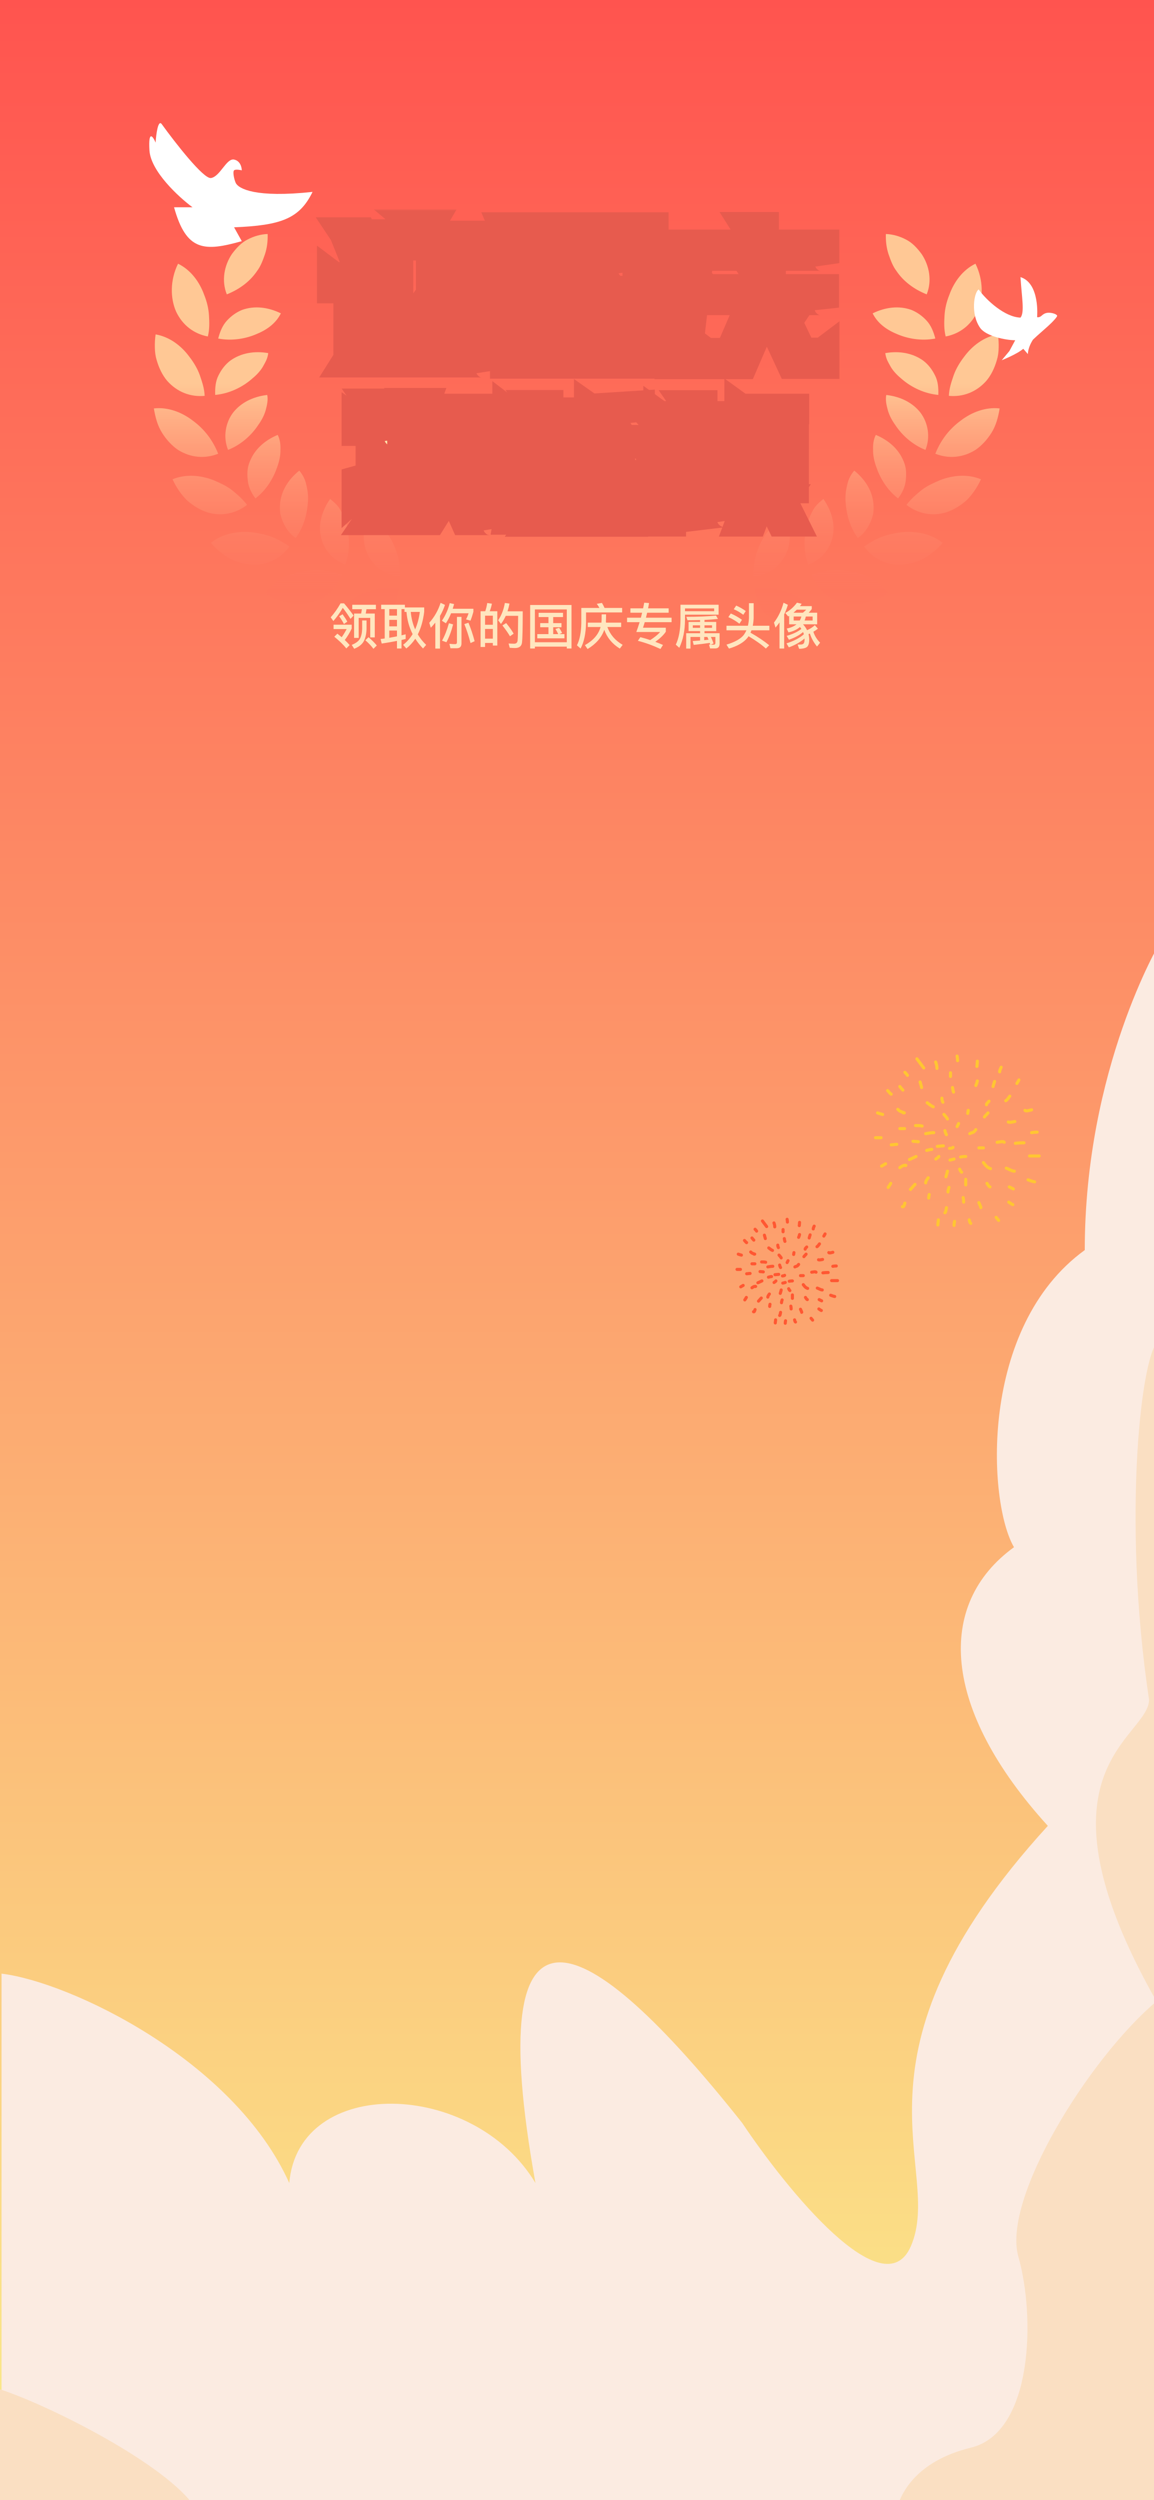 <svg fill="none" height="812" viewBox="0 0 375 812" width="375" xmlns="http://www.w3.org/2000/svg" xmlns:xlink="http://www.w3.org/1999/xlink"><rect x="0" y="0" width="375" height="812" fill="#333333" stroke="none"/><linearGradient id="a" gradientUnits="userSpaceOnUse" x1="187.5" x2="187.5" y1="0" y2="812"><stop offset="0" stop-color="#ff544f"/><stop offset="1" stop-color="#faed8c"/></linearGradient><linearGradient id="b"><stop offset=".38" stop-color="#ffc895"/><stop offset="1" stop-color="#ff6355" stop-opacity="0"/></linearGradient><linearGradient id="c" gradientUnits="userSpaceOnUse" x1="90" x2="90" xlink:href="#b" y1="76" y2="204.266"/><linearGradient id="d" gradientUnits="userSpaceOnUse" x1="284.842" x2="284.842" xlink:href="#b" y1="76" y2="204.266"/><linearGradient id="e"><stop offset="0" stop-color="#ffe9b0"/><stop offset="1" stop-color="#ffb979"/></linearGradient><radialGradient id="f" cx="0" cy="0" gradientTransform="matrix(128.58 41 -133.732 419.4 130.572 130)" gradientUnits="userSpaceOnUse" r="1" xlink:href="#e"/><radialGradient id="g" cx="0" cy="0" gradientTransform="matrix(144.5 48 -161.828 487.171 124.5 72)" gradientUnits="userSpaceOnUse" r="1" xlink:href="#e"/><clipPath id="h"><path d="m0 0h375v812h-375z"/></clipPath><mask id="i" fill="#000" height="53" maskUnits="userSpaceOnUse" width="156" x="110" y="122"><path d="m110 122h156v53h-156z" fill="#fff"/><path d="m140.741 169.798h-10.002v-5.743l1.568 1.136h4.413l3.53-5.61h-9.462v-4.206h1.225v-14.29l-.686-1.603h19.808l1.177-3.072h-15.298l-.735 2.137h-5.639l2.746-7.211-.931-1.336h6.864l-.687 1.87h20.838l-2.795 7.612h3.089v15.893h1.177v4.206h-8.384l2.402 5.61h5.982v5.809c-.164-.49-.425-.801-.785-.935-.327-.178-.637-.267-.931-.267h-8.728l-4.069-9.148zm-11.866-27.645c-.163-.579-.425-.935-.784-1.068-.327-.178-.637-.267-.932-.267h-1.323v11.618l1.667-.467 1.372-1.87v7.746l-3.039.868v11.085h-7.502l1.226-1.803v-7.612l-2.991.801-1.569 1.402v-7.078l4.56-1.269v-13.421h-4.56v-5.743l1.52 1.068h3.04v-4.674l-.883-1.269h7.159v5.943h3.039zm24.564 2.003h-4.658v11.219h4.658zm-10.933 0h-4.217v11.219h4.217z" fill="#000"/><path d="m208.794 136.477c-.131-.579-.327-.957-.589-1.135-.261-.178-.539-.245-.833-.2l-10.591.667-.049 6.211h13.287v5.609c-.196-.535-.425-.891-.686-1.069-.229-.178-.49-.267-.784-.267h-1.864l-.049 24.039h-6.177v-23.972h-3.727v23.972h-7.55l1.324-1.803v-37.728l1.52 1.069 16.768-1.069zm-30.105 3.005h7.159l-.883 1.269-1.127 2.671h4.657v5.609c-.163-.534-.375-.89-.637-1.068-.261-.179-.539-.268-.833-.268l-7.845.067v2.738h8.482v5.676c-.164-.579-.376-.957-.637-1.135-.229-.178-.491-.267-.785-.267h-7.06l-.049 15.558h-7.551l1.226-1.803.049-13.755h-8.384v-5.342l1.52 1.068h6.864l.049-2.738h-8.923v-5.475l1.52 1.135h2.402l-1.03-2.671-.931-1.269h7.158l1.471 3.94h2.55zm9.071-.868c-.131-.49-.327-.824-.588-1.002-.262-.222-.54-.333-.834-.333h-22.357v-5.409l1.569 1.202h7.256v-1.136l-.883-1.268h7.159v2.404h8.678zm-18.729 31.05h-4.854l1.863-10.684-.932-1.402h6.619zm11.522-12.086h6.324l-1.078 1.469 1.569 10.617h-4.952z" fill="#000"/><path d="m258.951 137.813c-.131-.534-.376-.891-.735-1.069-.36-.178-.687-.267-.981-.267h-5.246l-1.52 3.406h8.384v19.565h-4.168v-14.958h-10.933v14.223l3.53-9.415-.883-1.269h7.208l-8.482 22.236h-5.737l4.07-10.817h-3.923v-18.23l-.882-1.335h6.275l1.422-3.406h-6.962v-5.742l1.569 1.135h17.994zm-29.565 2.337h7.453l-1.177 1.269-.736 2.871h2.305v5.208c-.131-.578-.392-.934-.785-1.068-.392-.178-.735-.267-1.029-.267h-16.474v22.102h-5.884l1.52-3.004v-24.106l1.569 1.135h.687l-.687-2.871-1.177-1.269h7.453l.98 4.14h5.002zm8.874-.601c-.163-.579-.441-.935-.833-1.069-.36-.178-.686-.267-.981-.267h-23.387v-5.075l1.569 1.136h7.943v-2.271l-.883-1.268h7.453v3.539h9.119zm-1.323 28.847c-.164-.534-.425-.868-.785-1.002-.359-.133-.703-.178-1.029-.133l-15.053 1.803v-5.075l1.618.934 15.249-1.802zm0-13.021c-.164-.49-.425-.802-.785-.935-.359-.134-.703-.178-1.029-.134l-15.053 1.803v-5.075l1.618 1.002 15.249-1.87zm0 6.477c-.164-.49-.425-.802-.785-.935-.359-.178-.703-.245-1.029-.2l-15.053 1.869v-5.008l1.618.868 15.249-1.803zm16.327 8.413-4.364-9.014h7.158l-.882 1.335 3.824 7.679z" fill="#000"/></mask><mask id="j" fill="#000" height="56" maskUnits="userSpaceOnUse" width="171" x="102" y="68"><path d="m102 68h171v56h-171z" fill="#fff"/><path d="m136.458 80.599h-6.167v20.795l5.286-1.094 1.597-2.189v7.661l-12.169 2.189-1.762 1.642v-32.912l-.991-1.485h10.132l1.266-2.189-1.211-1.016h8.975l-2.147 3.674h19.106v32.365h-6.057c-.33 0-.715.104-1.156.313-.404.208-.679.625-.826 1.251v-6.88h1.046v-21.733h-5.176v32.209h12.445v6.801c-.184-.573-.478-.938-.881-1.094-.404-.209-.771-.313-1.102-.313h-45.702l1.377-2.189v-21.889h-5.341v-6.723l1.762 1.329h10.627v24.078h19.767v-35.727l-.44-.782zm-14.426 5.16h-7.048l-3.909-9.694-.992-1.485h7.709z" fill="#000"/><path d="m213.271 72.938v46.046h-50.052v-44.248l-.771-1.798zm-6.993 5.472h-36.011v35.649h36.011zm-1.432 35.101c-.184-.625-.477-1.042-.881-1.25-.404-.209-.771-.313-1.101-.313h-31.055v-6.723l1.706 1.329h10.958v-7.662h-12.664v-6.645l1.706 1.329h10.958v-7.505h-12.664v-6.645l1.706 1.329h31.331v6.88c-.184-.625-.477-1.042-.881-1.251-.404-.208-.771-.313-1.101-.313h-11.398v7.505h13.38v6.88c-.184-.677-.477-1.094-.881-1.251-.404-.208-.771-.313-1.101-.313h-11.398v7.662h5.451l-3.304-5.629h8.59l-.936 1.876 2.313 3.753h1.266z" fill="#000"/><path d="m223.787 119.14h-6.662l4.185-38.931-.991-1.642h21.749v-4.143l-.991-1.564h8.039v5.707h19.658v6.88c-.184-.625-.478-1.016-.881-1.173-.404-.208-.753-.313-1.047-.313h-38.984zm44.876-19.231c-.146-.677-.44-1.095-.881-1.251-.403-.208-.77-.313-1.101-.313h-15.693l-8.975 20.795h-14.096v-6.723l1.762 1.329h6.883l6.663-15.401h-14.537v-6.645l1.652 1.329h13.986v-4.769l-.991-1.485h8.039v6.254h17.289zm-19.492 3.127h8.59l-.991 1.485 4.35 9.147h5.947l1.762-1.329v6.723h-12.224z" fill="#000"/></mask><g clip-path="url(#h)"><path d="m0 0h375v812h-375z" fill="#f8f8f8"/><path d="m0 0h375v812h-375z" fill="url(#a)"/><path d="m94 709c-18-40-71.333-65.333-93.5-68v174h376.5v-509s-24.5 41-24.5 100c-34.5 25-31.5 82-23 96.5-25.5 18.5-23.53 52.528 11 90.5-69 75.5-33.5 111-44.5 136.5-8.8 20.4-40.208-18.167-54.813-40-51.187-64.5-85.257-81.078-67.187 19.5-20.223-33.683-77-35-80 0z" fill="#fbebe1"/><path clip-rule="evenodd" d="m291.5 814s63.833.667 85.5 0v-379c-6.075 1.984-12.5 58-3.612 117 0 2.971-2.281 5.801-5.185 9.402-9.313 11.551-25.027 31.042 7.611 88.598-21.783 18.331-50.314 64-44.875 83s4.925 56.983-15.439 61.953c-18.031 4.401-22.319 14.985-23.621 18.199-.169.416-.287.708-.379.848zm-291.5-38c16.333 5.333 54.3 24.5 63.5 38.5 0 0-41.833.667-63.5 0z" fill="#fadfc2" fill-rule="evenodd"/><g stroke-linecap="round"><path d="m247.761 396.546c.455.607.91 1.213 1.365 1.82" stroke="#ff5732" stroke-linejoin="round"/><path d="m251.501 397.175c.188.503.257.859.257 1.284" stroke="#ff5732" stroke-linejoin="round"/><path d="m255.777 396c.049.306.101.601.101.91" stroke="#ff5732" stroke-linejoin="round"/><path d="m254.462 399.336c0 .154 0 .842 0 .809" stroke="#ff5732" stroke-linejoin="round"/><path d="m259.82 397.011c-.008.339-.101 1.35-.101 1.011" stroke="#ff5732" stroke-linejoin="round"/><path d="m259.82 400.954c-.07.32-.166.636-.303.91" stroke="#ff5732" stroke-linejoin="round"/><path d="m264.572 398.224c-.118.291-.303.59-.303.91" stroke="#ff5732" stroke-linejoin="round"/><path d="m263.258 401.055c-.109.334-.219.672-.304 1.011" stroke="#ff5732" stroke-linejoin="round"/><path d="m266.291 403.987c-.211.278-.498.754-.809.909" stroke="#ff5732" stroke-linejoin="round"/><path d="m268.11 400.752c-.137.235-.254.483-.404.707" stroke="#ff5732" stroke-linejoin="round"/><path d="m270.638 406.716c-.201.032-1.179.372-1.315.101" stroke="#ff5732" stroke-linejoin="round"/><path d="m267.302 409.041c-.338.065-1.007.256-1.315.102" stroke="#ff5732" stroke-linejoin="round"/><path d="m262.146 404.998c-.174.21-.506.419-.506.707" stroke="#ff5732" stroke-linejoin="round"/><path d="m261.943 407.323c-.223.294-.507.509-.707.809" stroke="#ff5732" stroke-linejoin="round"/><path d="m258.001 406.817c-.04.203-.072.403-.101.607" stroke="#ff5732" stroke-linejoin="round"/><path d="m254.867 402.268c.051.317.083.614.202.91" stroke="#ff5732" stroke-linejoin="round"/><path d="m248.396 401.156c.083.378.229.736.304 1.112" stroke="#ff5732" stroke-linejoin="round"/><path d="m245.364 399.235c.161.195.396.389.505.607" stroke="#ff5732" stroke-linejoin="round"/><path d="m244.353 402.066c.195.243.386.487.606.707" stroke="#ff5732" stroke-linejoin="round"/><path d="m241.926 402.875c.043.053.708.827.708.707" stroke="#ff5732" stroke-linejoin="round"/><path d="m239.904 407.323c.149.058 1.179.387 1.011.303" stroke="#ff5732" stroke-linejoin="round"/><path d="m243.948 406.615c.425.425.536.417 1.045.607.256.095.402.101.067.101" stroke="#ff5732" stroke-linejoin="round"/><path d="m249.812 405.301c.385.283.767.63 1.213.809" stroke="#ff5732" stroke-linejoin="round"/><path d="m252.744 404.391c.008.327.063.53.202.809" stroke="#ff5732" stroke-linejoin="round"/><path d="m253.148 407.626c.233.289.545.585.708.91" stroke="#ff5732" stroke-linejoin="round"/><path d="m247.487 409.85c.46 0 .871-.009 1.314.101" stroke="#ff5732" stroke-linejoin="round"/><path d="m249.509 411.468c.527-.085 1.082-.202 1.617-.202" stroke="#ff5732" stroke-linejoin="round"/><path d="m244.353 410.457c.306 0 1.639 0 .606 0" stroke="#ff5732" stroke-linejoin="round"/><path d="m239.5 412.277h1.112" stroke="#ff5732" stroke-linejoin="round"/><path d="m242.634 413.692c.385 0 .749-.101 1.112-.101" stroke="#ff5732" stroke-linejoin="round"/><path d="m246.981 412.984c.13 0 1.533.101.91.101" stroke="#ff5732" stroke-linejoin="round"/><path d="m240.713 417.938c.091-.053 1.122-.68.708-.404" stroke="#ff5732" stroke-linejoin="round"/><path d="m244.353 418.241c.254-.185.517-.353.82-.449.108-.034.603-.059.292.045" stroke="#ff5732" stroke-linejoin="round"/><path d="m246.273 416.624c.441-.197.883-.391 1.315-.607" stroke="#ff5732" stroke-linejoin="round"/><path d="m249.711 414.804c.341-.065.675-.202 1.011-.202" stroke="#ff5732" stroke-linejoin="round"/><path d="m251.834 413.995c.412-.007.806-.101 1.213-.101" stroke="#ff5732" stroke-linejoin="round"/><path d="m251.531 416.523c.229-.168.451-.273.606-.506" stroke="#ff5732" stroke-linejoin="round"/><path d="m254.26 414.4c.2-.04.614-.016.708-.203" stroke="#ff5732" stroke-linejoin="round"/><path d="m253.35 410.861c.066.3.136.558.304.809" stroke="#ff5732" stroke-linejoin="round"/><path d="m256.08 409.446c-.089.21-.205.41-.303.606" stroke="#ff5732" stroke-linejoin="round"/><path d="m259.517 410.659c-.257.319-.388.544-.786.629-.168.036-.289.088-.427.18" stroke="#ff5732" stroke-linejoin="round"/><path d="m263.763 413.186c.229-.005 1.272-.287 1.416 0" stroke="#ff5732" stroke-linejoin="round"/><path d="m267.403 413.389c.578-.07 1.138-.101 1.718-.101" stroke="#ff5732" stroke-linejoin="round"/><path d="m270.638 411.266c.386-.076.722-.102 1.112-.102" stroke="#ff5732" stroke-linejoin="round"/><path d="m270.233 415.916h1.921" stroke="#ff5732" stroke-linejoin="round"/><path d="m265.583 418.342c.452.148 1.14.607 1.617.607" stroke="#ff5732" stroke-linejoin="round"/><path d="m269.93 420.668c.438.148.858.328 1.314.404" stroke="#ff5732" stroke-linejoin="round"/><path d="m266.189 422.083c.27.132.554.277.809.404" stroke="#ff5732" stroke-linejoin="round"/><path d="m266.088 425.116c.261.158.525.41.809.505" stroke="#ff5732" stroke-linejoin="round"/><path d="m261.741 421.375c.173.235.322.613.607.708" stroke="#ff5732" stroke-linejoin="round"/><path d="m261.034 417.23c.464.603.717.981 1.415 1.213" stroke="#ff5732" stroke-linejoin="round"/><path d="m260.124 414.298h.91" stroke="#ff5732" stroke-linejoin="round"/><path d="m256.484 416.118c.349-.068.66-.101 1.011-.101" stroke="#ff5732" stroke-linejoin="round"/><path d="m254.361 416.725c.282-.051.538-.121.809-.202" stroke="#ff5732" stroke-linejoin="round"/><path d="m253.856 418.949c-.083.375-.184.754-.304 1.112" stroke="#ff5732" stroke-linejoin="round"/><path d="m256.282 418.545c.112.191.209.508.404.606" stroke="#ff5732" stroke-linejoin="round"/><path d="m257.495 420.566v1.112" stroke="#ff5732" stroke-linejoin="round"/><path d="m256.99 424.206c.06.31.101.596.101.91" stroke="#ff5732" stroke-linejoin="round"/><path d="m260.124 425.217c.039.098.476 1.011.404 1.011" stroke="#ff5732" stroke-linejoin="round"/><path d="m263.561 428.149c.161.211.331.407.506.606" stroke="#ff5732" stroke-linejoin="round"/><path d="m258.203 428.654c.068.209.102.607.303.708" stroke="#ff5732" stroke-linejoin="round"/><path d="m255.271 428.957c-.053.274-.101.532-.101.809" stroke="#ff5732" stroke-linejoin="round"/><path d="m253.654 426.228c-.067.207-.112.915-.304 1.011" stroke="#ff5732" stroke-linejoin="round"/><path d="m252.036 428.654c0 .358-.101.68-.101 1.011" stroke="#ff5732" stroke-linejoin="round"/><path d="m250.216 423.599c-.046.235-.101.468-.101.708" stroke="#ff5732" stroke-linejoin="round"/><path d="m254.159 422.184c-.083.295-.202.6-.202.91" stroke="#ff5732" stroke-linejoin="round"/><path d="m250.014 420.263c-.2.28-.505.647-.505 1.011" stroke="#ff5732" stroke-linejoin="round"/><path d="m247.386 421.577c-.324.324-.589.69-.91 1.011" stroke="#ff5732" stroke-linejoin="round"/><path d="m245.364 425.318c-.127.306-.2.86-.506.708" stroke="#ff5732" stroke-linejoin="round"/><path d="m242.533 421.375c-.164.275-.314.554-.506.809" stroke="#ff5732" stroke-linejoin="round"/><path d="m297.957 343.89c.74.988 1.481 1.976 2.222 2.963" stroke="#ffc632" stroke-linejoin="round"/><path d="m304.048 344.914c.307.819.418 1.398.418 2.092" stroke="#ffc632" stroke-linejoin="round"/><path d="m311.012 343c.081.498.165.979.165 1.482" stroke="#ffc632" stroke-linejoin="round"/><path d="m308.871 348.434c0 .251 0 1.371 0 1.317" stroke="#ffc632" stroke-linejoin="round"/><path d="m317.599 344.647c-.014.551-.165 2.198-.165 1.646" stroke="#ffc632" stroke-linejoin="round"/><path d="m317.599 351.069c-.115.521-.271 1.036-.494 1.482" stroke="#ffc632" stroke-linejoin="round"/><path d="m325.338 346.623c-.191.473-.494.96-.494 1.482" stroke="#ffc632" stroke-linejoin="round"/><path d="m323.198 351.234c-.178.543-.356 1.094-.494 1.646" stroke="#ffc632" stroke-linejoin="round"/><path d="m328.138 356.009c-.343.453-.811 1.229-1.318 1.482" stroke="#ffc632" stroke-linejoin="round"/><path d="m331.102 350.74c-.225.383-.415.786-.659 1.152" stroke="#ffc632" stroke-linejoin="round"/><path d="m335.219 360.455c-.327.052-1.92.606-2.141.165" stroke="#ffc632" stroke-linejoin="round"/><path d="m329.785 364.243c-.55.104-1.639.415-2.141.164" stroke="#ffc632" stroke-linejoin="round"/><path d="m321.386 357.656c-.283.343-.823.682-.823 1.152" stroke="#ffc632" stroke-linejoin="round"/><path d="m321.057 361.443c-.363.479-.827.829-1.153 1.317" stroke="#ffc632" stroke-linejoin="round"/><path d="m314.635 360.62c-.065.329-.118.656-.165.988" stroke="#ffc632" stroke-linejoin="round"/><path d="m309.53 353.21c.084.516.136.999.329 1.482" stroke="#ffc632" stroke-linejoin="round"/><path d="m298.991 351.398c.135.616.372 1.199.494 1.812" stroke="#ffc632" stroke-linejoin="round"/><path d="m294.051 348.269c.262.318.646.633.823.988" stroke="#ffc632" stroke-linejoin="round"/><path d="m292.404 352.88c.319.396.629.794.988 1.153" stroke="#ffc632" stroke-linejoin="round"/><path d="m288.452 354.198c.07.086 1.153 1.348 1.153 1.152" stroke="#ffc632" stroke-linejoin="round"/><path d="m285.159 361.443c.242.095 1.92.631 1.646.494" stroke="#ffc632" stroke-linejoin="round"/><path d="m291.745 360.29c.693.692.873.68 1.702.988.418.156.655.165.11.165" stroke="#ffc632" stroke-linejoin="round"/><path d="m301.297 358.15c.626.461 1.249 1.027 1.976 1.317" stroke="#ffc632" stroke-linejoin="round"/><path d="m306.072 356.668c.013.532.103.864.329 1.317" stroke="#ffc632" stroke-linejoin="round"/><path d="m306.731 361.937c.378.471.888.953 1.152 1.482" stroke="#ffc632" stroke-linejoin="round"/><path d="m297.509 365.56c.75 0 1.42-.016 2.141.165" stroke="#ffc632" stroke-linejoin="round"/><path d="m300.802 368.195c.859-.138 1.763-.33 2.635-.33" stroke="#ffc632" stroke-linejoin="round"/><path d="m292.404 366.548c.499 0 2.67 0 .988 0" stroke="#ffc632" stroke-linejoin="round"/><path d="m284.5 369.512h1.811" stroke="#ffc632" stroke-linejoin="round"/><path d="m289.605 371.817c.627 0 1.219-.164 1.811-.164" stroke="#ffc632" stroke-linejoin="round"/><path d="m296.686 370.665c.211 0 2.496.164 1.482.164" stroke="#ffc632" stroke-linejoin="round"/><path d="m286.476 378.734c.149-.087 1.827-1.109 1.153-.659" stroke="#ffc632" stroke-linejoin="round"/><path d="m292.404 379.228c.414-.302.844-.576 1.336-.732.176-.056.983-.096.476.073" stroke="#ffc632" stroke-linejoin="round"/><path d="m295.533 376.593c.718-.32 1.437-.637 2.141-.988" stroke="#ffc632" stroke-linejoin="round"/><path d="m301.132 373.629c.556-.106 1.099-.33 1.647-.33" stroke="#ffc632" stroke-linejoin="round"/><path d="m304.59 372.311c.672-.011 1.313-.164 1.976-.164" stroke="#ffc632" stroke-linejoin="round"/><path d="m304.096 376.428c.374-.272.735-.443.988-.823" stroke="#ffc632" stroke-linejoin="round"/><path d="m308.542 372.97c.326-.064 1-.025 1.153-.329" stroke="#ffc632" stroke-linejoin="round"/><path d="m307.06 367.207c.107.488.221.908.494 1.317" stroke="#ffc632" stroke-linejoin="round"/><path d="m311.506 364.901c-.145.343-.334.669-.494.988" stroke="#ffc632" stroke-linejoin="round"/><path d="m317.105 366.877c-.418.52-.632.886-1.281 1.025-.274.059-.47.142-.695.293" stroke="#ffc632" stroke-linejoin="round"/><path d="m324.021 370.994c.373-.009 2.072-.468 2.305 0" stroke="#ffc632" stroke-linejoin="round"/><path d="m329.949 371.323c.942-.114 1.854-.164 2.8-.164" stroke="#ffc632" stroke-linejoin="round"/><path d="m335.219 367.865c.629-.123 1.177-.164 1.811-.164" stroke="#ffc632" stroke-linejoin="round"/><path d="m334.56 375.44h3.129" stroke="#ffc632" stroke-linejoin="round"/><path d="m326.985 379.392c.737.241 1.858.988 2.635.988" stroke="#ffc632" stroke-linejoin="round"/><path d="m334.066 383.18c.713.242 1.397.534 2.141.658" stroke="#ffc632" stroke-linejoin="round"/><path d="m327.973 385.485c.439.215.902.451 1.317.659" stroke="#ffc632" stroke-linejoin="round"/><path d="m327.808 390.425c.424.259.855.669 1.318.823" stroke="#ffc632" stroke-linejoin="round"/><path d="m320.728 384.332c.281.383.524.999.988 1.153" stroke="#ffc632" stroke-linejoin="round"/><path d="m319.575 377.581c.757.982 1.168 1.597 2.305 1.976" stroke="#ffc632" stroke-linejoin="round"/><path d="m318.093 372.805h1.482" stroke="#ffc632" stroke-linejoin="round"/><path d="m312.165 375.769c.567-.11 1.074-.164 1.647-.164" stroke="#ffc632" stroke-linejoin="round"/><path d="m308.707 376.757c.458-.082.875-.196 1.317-.329" stroke="#ffc632" stroke-linejoin="round"/><path d="m307.883 380.38c-.134.611-.3 1.229-.494 1.812" stroke="#ffc632" stroke-linejoin="round"/><path d="m311.835 379.722c.183.312.341.829.659.988" stroke="#ffc632" stroke-linejoin="round"/><path d="m313.812 383.015v1.811" stroke="#ffc632" stroke-linejoin="round"/><path d="m312.988 388.943c.099.505.165.971.165 1.482" stroke="#ffc632" stroke-linejoin="round"/><path d="m318.093 390.59c.064.16.776 1.647.658 1.647" stroke="#ffc632" stroke-linejoin="round"/><path d="m323.692 395.365c.263.344.539.663.823.988" stroke="#ffc632" stroke-linejoin="round"/><path d="m314.964 396.189c.111.339.167.989.494 1.152" stroke="#ffc632" stroke-linejoin="round"/><path d="m310.189 396.683c-.087.445-.165.865-.165 1.317" stroke="#ffc632" stroke-linejoin="round"/><path d="m307.554 392.237c-.108.337-.181 1.49-.494 1.646" stroke="#ffc632" stroke-linejoin="round"/><path d="m304.919 396.189c0 .582-.164 1.107-.164 1.646" stroke="#ffc632" stroke-linejoin="round"/><path d="m301.955 387.955c-.075.383-.165.761-.165 1.153" stroke="#ffc632" stroke-linejoin="round"/><path d="m308.377 385.65c-.135.48-.329.977-.329 1.482" stroke="#ffc632" stroke-linejoin="round"/><path d="m301.626 382.521c-.326.456-.824 1.053-.824 1.647" stroke="#ffc632" stroke-linejoin="round"/><path d="m297.344 384.662c-.526.526-.959 1.124-1.482 1.646" stroke="#ffc632" stroke-linejoin="round"/><path d="m294.051 390.755c-.207.498-.326 1.401-.823 1.152" stroke="#ffc632" stroke-linejoin="round"/><path d="m289.44 384.332c-.266.448-.512.902-.823 1.318" stroke="#ffc632" stroke-linejoin="round"/></g><path clip-rule="evenodd" d="m83.544 87.999c-2.215 3.294-5.563 5.895-9.84 7.607-1.754-4.357-.906-9.326 1.692-13.159 1.394-1.846 2.95-3.599 5.034-4.646 2.05-1.077 4.278-1.724 6.54-1.801.081 2.38-.212 4.573-.853 6.527l-.021.059-0.0 0c-.67 1.909-1.351 3.849-2.553 5.412zm-26.323 13.191c-1.894-4.299-2.005-10.172.638-15.547 4.177 2.043 7 5.965 8.491 10.125.87 2.144 1.414 4.378 1.555 6.619.137 2.244.217 4.592-.368 6.899-4.56-.878-8.243-3.689-10.316-8.095zm-6.902 11.751c-.041-1.409.038-2.864.246-4.335 4.58.786 8.414 3.751 11.018 7.323 1.39 1.808 2.585 3.803 3.346 5.913l.071.211c.694 2.051 1.426 4.214 1.504 6.514-4.623.431-8.952-1.24-12.186-4.886-1.527-1.809-2.643-4.087-3.393-6.676-.407-1.296-.58-2.658-.606-4.064zm23.785 33.182c4.318-1.709 7.675-4.866 9.753-8.002 1.169-1.624 2.035-3.277 2.485-4.899.435-1.624.822-3.299.499-4.942-4.618.523-8.562 2.47-11.147 5.792-2.399 3.226-3.275 7.812-1.591 12.051zm-21.412-5.502c-1.454-2.273-2.217-5.036-2.692-7.967 4.618-.524 9.134 1.254 12.642 3.953 3.716 2.713 6.51 6.344 8.26 10.761-4.318 1.711-8.95 1.322-13.092-1.275-1.924-1.326-3.678-3.191-5.119-5.472zm30.316 21.266c3.703-2.866 5.921-6.748 7.148-10.408.658-1.877 1.013-3.689.972-5.358.069-1.732-.126-3.386-.883-4.873-4.291 1.784-7.525 4.736-9.061 8.63-.848 1.973-.902 3.953-.677 6.071.195 2.14 1.133 4.132 2.502 5.938zm-26.945-6.221c1.266 2.695 2.877 5.09 4.805 6.927 2.041 1.78 4.267 3.074 6.499 3.803 4.595 1.407 9.279.404 12.918-2.421-1.44-1.9-3.202-3.421-4.942-4.824-1.769-1.377-3.98-2.35-5.985-3.208-4.153-1.609-9.005-2.061-13.294-.277zm13.865-27.399c4.623-.43 8.741-2.521 11.629-4.958 1.527-1.234 2.868-2.581 3.748-4.017.066-.117.132-.233.199-.35l.001-.001c.348-.61.701-1.23.997-1.868.336-.764.561-1.555.664-2.388-4.58-.786-8.919-.019-12.34 2.448-1.615 1.226-2.873 2.862-3.813 4.773-.989 1.912-1.155 4.099-1.084 6.361zm.981-18.316c4.56.878 9.104.021 12.569-1.504 3.669-1.52 6.317-3.701 7.791-6.676-4.171-2.041-8.57-2.538-12.546-1.136-1.851.74-3.56 1.939-4.997 3.513-1.439 1.57-2.255 3.61-2.817 5.803zm36.622 93.251c1.416.452 2.809.876 4.227.985 1.416.114 2.804.103 4.132-.025 1.33-.135 2.596-.354 3.791-.742 1.202-.437 2.322-.978 3.337-1.608 2.035-1.26 3.652-2.879 4.777-4.762 1.133-1.943 1.774-4.149 1.93-6.464-2.382-.084-4.655-.084-6.889.524-2.227.564-4.335 1.189-6.349 2.326-1.002.545-1.968 1.172-2.883 1.871-.902.657-1.748 1.372-2.525 2.176-1.549 1.604-2.813 3.513-3.548 5.719zm21.718-22.628c.566 2.05.868 4.262.71 6.586-2.265-.075-4.349-1.004-6.116-2.047-1.767-1.086-3.136-2.828-4.106-4.571-.482-.892-.857-1.834-1.12-2.811-.251-1.021-.386-2.09-.418-3.162-.062-2.152.31-4.365 1.045-6.569.601.186 1.151.494 1.694.797.178.099.356.198.534.293.719.386 1.388.879 2.02 1.467.632.579 1.221 1.286 1.784 2.014.572.679 1.107 1.44 1.6 2.275.983 1.668 1.808 3.618 2.373 5.728zm-43.031 12.01c2.36 1.819 5.184 2.69 7.767 3.254 2.579.591 5.226.33 7.515-.281 4.598-1.18 8-4.556 9.566-8.932-4.447-1.635-9.097-1.802-13.512-.941-4.466 1.037-8.673 3.083-11.336 6.9zm26.478-21.859c.891 3.845 1.109 8.302-.456 12.672-4.269-1.566-7.212-5.122-7.973-9.189-.9-3.944.36-8.361 3.014-12.165l.096.08c1.259 1.052 2.448 2.046 3.267 3.557.831 1.572 1.587 3.138 2.052 5.045zm-44.179 5.593c1.898 2.279 4.231 4.005 6.544 5.267 2.361 1.218 4.959 1.722 7.296 1.803 2.348.077 4.584-.426 6.612-1.493 2.003-1.034 3.714-2.53 5.09-4.402-1.99-1.325-3.945-2.489-6.085-3.262-1.071-.383-2.181-.673-3.318-.878-1.084-.259-2.181-.446-3.303-.534-4.47-.346-9.271.62-12.837 3.499zm30.524-7.543c-.621 2.029-1.568 4.077-2.945 5.949-1.894-1.253-3.192-3.098-4.051-5.015-.435-.955-.756-1.936-.959-2.919-.15-1.037-.167-2.091-.081-3.119.339-4.136 2.577-7.864 6.242-10.826 1.082 1.279 1.868 2.712 2.245 4.445.426 1.684.704 3.421.593 5.415-.105 1.986-.452 4.072-1.045 6.07z" fill="url(#c)" fill-rule="evenodd"/><path clip-rule="evenodd" d="m291.298 87.999c2.215 3.294 5.563 5.895 9.84 7.607 1.753-4.357.906-9.326-1.692-13.159-1.394-1.846-2.95-3.599-5.034-4.646-2.05-1.077-4.279-1.724-6.541-1.801-.08 2.38.212 4.573.854 6.527l.021.059v0c.67 1.909 1.351 3.849 2.552 5.412zm26.323 13.191c1.894-4.299 2.005-10.172-.638-15.547-4.177 2.043-7 5.965-8.491 10.125-.87 2.144-1.414 4.378-1.555 6.619-.137 2.244-.217 4.592.368 6.899 4.56-.878 8.243-3.689 10.316-8.095zm6.902 11.751c.041-1.409-.037-2.864-.246-4.335-4.58.786-8.414 3.751-11.017 7.323-1.39 1.808-2.585 3.803-3.346 5.913l-.071.211c-.695 2.051-1.427 4.214-1.505 6.514 4.624.431 8.953-1.24 12.186-4.886 1.527-1.809 2.643-4.087 3.393-6.676.407-1.296.58-2.658.606-4.064zm-23.785 33.182c-4.317-1.709-7.675-4.866-9.753-8.002-1.169-1.624-2.035-3.277-2.485-4.899-.435-1.624-.822-3.299-.499-4.942 4.618.523 8.562 2.47 11.147 5.792 2.399 3.226 3.275 7.812 1.59 12.051zm21.413-5.502c1.453-2.273 2.217-5.036 2.691-7.967-4.618-.524-9.134 1.254-12.642 3.953-3.715 2.713-6.51 6.344-8.26 10.761 4.318 1.711 8.95 1.322 13.092-1.275 1.924-1.326 3.678-3.191 5.119-5.472zm-30.316 21.266c-3.703-2.866-5.922-6.748-7.148-10.408-.659-1.877-1.013-3.689-.972-5.358-.069-1.731.126-3.386.883-4.873 4.292 1.784 7.525 4.736 9.062 8.63.847 1.973.902 3.953.677 6.071-.195 2.14-1.133 4.132-2.502 5.938zm26.945-6.221c-1.266 2.695-2.877 5.09-4.805 6.927-2.041 1.78-4.267 3.074-6.499 3.803-4.596 1.407-9.279.404-12.918-2.421 1.441-1.9 3.202-3.421 4.942-4.824 1.769-1.377 3.98-2.35 5.985-3.208 4.153-1.609 9.005-2.061 13.295-.277zm-13.865-27.399c-4.623-.43-8.74-2.521-11.629-4.958-1.526-1.234-2.868-2.581-3.747-4.017-.066-.116-.132-.232-.198-.349l-.002-.002c-.347-.61-.701-1.23-.997-1.868-.336-.764-.561-1.555-.664-2.388 4.58-.786 8.919-.019 12.34 2.448 1.615 1.226 2.873 2.862 3.813 4.773.989 1.912 1.156 4.099 1.084 6.361zm-.981-18.316c-4.559.878-9.104.021-12.568-1.504-3.669-1.52-6.318-3.701-7.792-6.676 4.172-2.041 8.57-2.538 12.546-1.136 1.852.74 3.56 1.939 4.997 3.513 1.439 1.57 2.255 3.61 2.817 5.803zm-36.621 93.251c-1.417.452-2.81.876-4.228.985-1.416.114-2.804.103-4.132-.025-1.33-.135-2.596-.354-3.791-.742-1.202-.437-2.322-.978-3.337-1.608-2.035-1.26-3.652-2.879-4.777-4.762-1.133-1.943-1.774-4.149-1.93-6.464 2.382-.084 4.655-.084 6.889.524 2.227.564 4.335 1.189 6.349 2.326 1.002.545 1.968 1.172 2.883 1.871.902.657 1.748 1.372 2.525 2.176 1.549 1.604 2.813 3.513 3.549 5.719zm-21.719-22.628c-.566 2.05-.868 4.262-.71 6.586 2.265-.075 4.349-1.004 6.116-2.047 1.767-1.086 3.136-2.828 4.106-4.571.482-.892.857-1.834 1.12-2.811.251-1.02.386-2.09.418-3.162.062-2.152-.31-4.365-1.045-6.569-.601.186-1.151.494-1.694.797-.178.099-.356.199-.534.293-.719.386-1.388.879-2.02 1.467-.632.579-1.221 1.286-1.784 2.014-.572.679-1.107 1.44-1.6 2.275-.983 1.668-1.808 3.618-2.373 5.728zm43.031 12.01c-2.359 1.819-5.184 2.69-7.767 3.254-2.579.591-5.225.33-7.515-.281-4.598-1.18-8-4.556-9.566-8.932 4.447-1.635 9.097-1.802 13.512-.941 4.466 1.037 8.673 3.083 11.336 6.9zm-26.478-21.859c-.891 3.845-1.108 8.302.456 12.672 4.269-1.566 7.212-5.122 7.973-9.189.9-3.944-.36-8.361-3.014-12.165l-.096.08c-1.259 1.052-2.448 2.046-3.267 3.557-.831 1.572-1.587 3.138-2.052 5.045zm44.179 5.593c-1.898 2.279-4.232 4.005-6.544 5.267-2.362 1.218-4.96 1.722-7.297 1.803-2.348.077-4.584-.426-6.611-1.493-2.003-1.034-3.714-2.53-5.091-4.402 1.99-1.325 3.945-2.489 6.085-3.262 1.071-.383 2.181-.673 3.318-.878 1.084-.259 2.181-.446 3.303-.534 4.47-.346 9.271.62 12.837 3.499zm-30.524-7.543c.621 2.029 1.568 4.077 2.944 5.949 1.895-1.253 3.193-3.098 4.052-5.015.435-.955.756-1.936.958-2.919.15-1.037.167-2.091.081-3.119-.34-4.136-2.577-7.864-6.242-10.826-1.082 1.279-1.868 2.712-2.245 4.445-.426 1.684-.704 3.421-.593 5.415.105 1.986.452 4.072 1.045 6.07z" fill="url(#d)" fill-rule="evenodd"/><path d="m140.741 169.798h-10.002v-5.743l1.568 1.136h4.413l3.53-5.61h-9.462v-4.206h1.225v-14.29l-.686-1.603h19.808l1.177-3.072h-15.298l-.735 2.137h-5.639l2.746-7.211-.931-1.336h6.864l-.687 1.87h20.838l-2.795 7.612h3.089v15.893h1.177v4.206h-8.384l2.402 5.61h5.982v5.809c-.164-.49-.425-.801-.785-.935-.327-.178-.637-.267-.931-.267h-8.728l-4.069-9.148zm-11.866-27.645c-.163-.579-.425-.935-.784-1.068-.327-.178-.637-.267-.932-.267h-1.323v11.618l1.667-.467 1.372-1.87v7.746l-3.039.868v11.085h-7.502l1.226-1.803v-7.612l-2.991.801-1.569 1.402v-7.078l4.56-1.269v-13.421h-4.56v-5.743l1.52 1.068h3.04v-4.674l-.883-1.269h7.159v5.943h3.039zm24.564 2.003h-4.658v11.219h4.658zm-10.933 0h-4.217v11.219h4.217z" fill="url(#f)"/><path d="m208.794 136.477c-.131-.579-.327-.957-.589-1.135-.261-.178-.539-.245-.833-.2l-10.591.667-.049 6.211h13.287v5.609c-.196-.535-.425-.891-.686-1.069-.229-.178-.49-.267-.784-.267h-1.864l-.049 24.039h-6.177v-23.972h-3.727v23.972h-7.55l1.324-1.803v-37.728l1.52 1.069 16.768-1.069zm-30.105 3.005h7.159l-.883 1.269-1.127 2.671h4.657v5.609c-.163-.534-.375-.89-.637-1.068-.261-.179-.539-.268-.833-.268l-7.845.067v2.738h8.482v5.676c-.164-.579-.376-.957-.637-1.135-.229-.178-.491-.267-.785-.267h-7.06l-.049 15.558h-7.551l1.226-1.803.049-13.755h-8.384v-5.342l1.52 1.068h6.864l.049-2.738h-8.923v-5.475l1.52 1.135h2.402l-1.03-2.671-.931-1.269h7.158l1.471 3.94h2.55zm9.071-.868c-.131-.49-.327-.824-.588-1.002-.262-.222-.54-.333-.834-.333h-22.357v-5.409l1.569 1.202h7.256v-1.136l-.883-1.268h7.159v2.404h8.678zm-18.729 31.05h-4.854l1.863-10.684-.932-1.402h6.619zm11.522-12.086h6.324l-1.078 1.469 1.569 10.617h-4.952z" fill="url(#f)"/><path d="m258.951 137.813c-.131-.534-.376-.891-.735-1.069-.36-.178-.687-.267-.981-.267h-5.246l-1.52 3.406h8.384v19.565h-4.168v-14.958h-10.933v14.223l3.53-9.415-.883-1.269h7.208l-8.482 22.236h-5.737l4.07-10.817h-3.923v-18.23l-.882-1.335h6.275l1.422-3.406h-6.962v-5.742l1.569 1.135h17.994zm-29.565 2.337h7.453l-1.177 1.269-.736 2.871h2.305v5.208c-.131-.578-.392-.934-.785-1.068-.392-.178-.735-.267-1.029-.267h-16.474v22.102h-5.884l1.52-3.004v-24.106l1.569 1.135h.687l-.687-2.871-1.177-1.269h7.453l.98 4.14h5.002zm8.874-.601c-.163-.579-.441-.935-.833-1.069-.36-.178-.686-.267-.981-.267h-23.387v-5.075l1.569 1.136h7.943v-2.271l-.883-1.268h7.453v3.539h9.119zm-1.323 28.847c-.164-.534-.425-.868-.785-1.002-.359-.133-.703-.178-1.029-.133l-15.053 1.803v-5.075l1.618.934 15.249-1.802zm0-13.021c-.164-.49-.425-.802-.785-.935-.359-.134-.703-.178-1.029-.134l-15.053 1.803v-5.075l1.618 1.002 15.249-1.87zm0 6.477c-.164-.49-.425-.802-.785-.935-.359-.178-.703-.245-1.029-.2l-15.053 1.869v-5.008l1.618.868 15.249-1.803zm16.327 8.413-4.364-9.014h7.158l-.882 1.335 3.824 7.679z" fill="url(#f)"/><path d="m140.741 169.798h-10.002v-5.743l1.568 1.136h4.413l3.53-5.61h-9.462v-4.206h1.225v-14.29l-.686-1.603h19.808l1.177-3.072h-15.298l-.735 2.137h-5.639l2.746-7.211-.931-1.336h6.864l-.687 1.87h20.838l-2.795 7.612h3.089v15.893h1.177v4.206h-8.384l2.402 5.61h5.982v5.809c-.164-.49-.425-.801-.785-.935-.327-.178-.637-.267-.931-.267h-8.728l-4.069-9.148zm-11.866-27.645c-.163-.579-.425-.935-.784-1.068-.327-.178-.637-.267-.932-.267h-1.323v11.618l1.667-.467 1.372-1.87v7.746l-3.039.868v11.085h-7.502l1.226-1.803v-7.612l-2.991.801-1.569 1.402v-7.078l4.56-1.269v-13.421h-4.56v-5.743l1.52 1.068h3.04v-4.674l-.883-1.269h7.159v5.943h3.039zm24.564 2.003h-4.658v11.219h4.658zm-10.933 0h-4.217v11.219h4.217z" mask="url(#i)" stroke="#e75b4e" stroke-linecap="round" stroke-width="8"/><path d="m208.794 136.477c-.131-.579-.327-.957-.589-1.135-.261-.178-.539-.245-.833-.2l-10.591.667-.049 6.211h13.287v5.609c-.196-.535-.425-.891-.686-1.069-.229-.178-.49-.267-.784-.267h-1.864l-.049 24.039h-6.177v-23.972h-3.727v23.972h-7.55l1.324-1.803v-37.728l1.52 1.069 16.768-1.069zm-30.105 3.005h7.159l-.883 1.269-1.127 2.671h4.657v5.609c-.163-.534-.375-.89-.637-1.068-.261-.179-.539-.268-.833-.268l-7.845.067v2.738h8.482v5.676c-.164-.579-.376-.957-.637-1.135-.229-.178-.491-.267-.785-.267h-7.06l-.049 15.558h-7.551l1.226-1.803.049-13.755h-8.384v-5.342l1.52 1.068h6.864l.049-2.738h-8.923v-5.475l1.52 1.135h2.402l-1.03-2.671-.931-1.269h7.158l1.471 3.94h2.55zm9.071-.868c-.131-.49-.327-.824-.588-1.002-.262-.222-.54-.333-.834-.333h-22.357v-5.409l1.569 1.202h7.256v-1.136l-.883-1.268h7.159v2.404h8.678zm-18.729 31.05h-4.854l1.863-10.684-.932-1.402h6.619zm11.522-12.086h6.324l-1.078 1.469 1.569 10.617h-4.952z" mask="url(#i)" stroke="#e75b4e" stroke-linecap="round" stroke-width="8"/><path d="m258.951 137.813c-.131-.534-.376-.891-.735-1.069-.36-.178-.687-.267-.981-.267h-5.246l-1.52 3.406h8.384v19.565h-4.168v-14.958h-10.933v14.223l3.53-9.415-.883-1.269h7.208l-8.482 22.236h-5.737l4.07-10.817h-3.923v-18.23l-.882-1.335h6.275l1.422-3.406h-6.962v-5.742l1.569 1.135h17.994zm-29.565 2.337h7.453l-1.177 1.269-.736 2.871h2.305v5.208c-.131-.578-.392-.934-.785-1.068-.392-.178-.735-.267-1.029-.267h-16.474v22.102h-5.884l1.52-3.004v-24.106l1.569 1.135h.687l-.687-2.871-1.177-1.269h7.453l.98 4.14h5.002zm8.874-.601c-.163-.579-.441-.935-.833-1.069-.36-.178-.686-.267-.981-.267h-23.387v-5.075l1.569 1.136h7.943v-2.271l-.883-1.268h7.453v3.539h9.119zm-1.323 28.847c-.164-.534-.425-.868-.785-1.002-.359-.133-.703-.178-1.029-.133l-15.053 1.803v-5.075l1.618.934 15.249-1.802zm0-13.021c-.164-.49-.425-.802-.785-.935-.359-.134-.703-.178-1.029-.134l-15.053 1.803v-5.075l1.618 1.002 15.249-1.87zm0 6.477c-.164-.49-.425-.802-.785-.935-.359-.178-.703-.245-1.029-.2l-15.053 1.869v-5.008l1.618.868 15.249-1.803zm16.327 8.413-4.364-9.014h7.158l-.882 1.335 3.824 7.679z" mask="url(#i)" stroke="#e75b4e" stroke-linecap="round" stroke-width="8"/><path d="m136.458 80.599h-6.167v20.795l5.286-1.094 1.597-2.189v7.661l-12.169 2.189-1.762 1.642v-32.912l-.991-1.485h10.132l1.266-2.189-1.211-1.016h8.975l-2.147 3.674h19.106v32.365h-6.057c-.33 0-.715.104-1.156.313-.404.208-.679.625-.826 1.251v-6.88h1.046v-21.733h-5.176v32.209h12.445v6.801c-.184-.573-.478-.938-.881-1.094-.404-.209-.771-.313-1.102-.313h-45.702l1.377-2.189v-21.889h-5.341v-6.723l1.762 1.329h10.627v24.078h19.767v-35.727l-.44-.782zm-14.426 5.16h-7.048l-3.909-9.694-.992-1.485h7.709z" fill="url(#g)"/><path d="m213.271 72.938v46.046h-50.052v-44.248l-.771-1.798zm-6.993 5.472h-36.011v35.649h36.011zm-1.432 35.101c-.184-.625-.477-1.042-.881-1.25-.404-.209-.771-.313-1.101-.313h-31.055v-6.723l1.706 1.329h10.958v-7.662h-12.664v-6.645l1.706 1.329h10.958v-7.505h-12.664v-6.645l1.706 1.329h31.331v6.88c-.184-.625-.477-1.042-.881-1.251-.404-.208-.771-.313-1.101-.313h-11.398v7.505h13.38v6.88c-.184-.677-.477-1.094-.881-1.251-.404-.208-.771-.313-1.101-.313h-11.398v7.662h5.451l-3.304-5.629h8.59l-.936 1.876 2.313 3.753h1.266z" fill="url(#g)"/><path d="m223.787 119.14h-6.662l4.185-38.931-.991-1.642h21.749v-4.143l-.991-1.564h8.039v5.707h19.658v6.88c-.184-.625-.478-1.016-.881-1.173-.404-.208-.753-.313-1.047-.313h-38.984zm44.876-19.231c-.146-.677-.44-1.095-.881-1.251-.403-.208-.77-.313-1.101-.313h-15.693l-8.975 20.795h-14.096v-6.723l1.762 1.329h6.883l6.663-15.401h-14.537v-6.645l1.652 1.329h13.986v-4.769l-.991-1.485h8.039v6.254h17.289zm-19.492 3.127h8.59l-.991 1.485 4.35 9.147h5.947l1.762-1.329v6.723h-12.224z" fill="url(#g)"/><path d="m136.458 80.599h-6.167v20.795l5.286-1.094 1.597-2.189v7.661l-12.169 2.189-1.762 1.642v-32.912l-.991-1.485h10.132l1.266-2.189-1.211-1.016h8.975l-2.147 3.674h19.106v32.365h-6.057c-.33 0-.715.104-1.156.313-.404.208-.679.625-.826 1.251v-6.88h1.046v-21.733h-5.176v32.209h12.445v6.801c-.184-.573-.478-.938-.881-1.094-.404-.209-.771-.313-1.102-.313h-45.702l1.377-2.189v-21.889h-5.341v-6.723l1.762 1.329h10.627v24.078h19.767v-35.727l-.44-.782zm-14.426 5.16h-7.048l-3.909-9.694-.992-1.485h7.709z" mask="url(#j)" stroke="#e75b4e" stroke-linecap="round" stroke-width="8"/><path d="m213.271 72.938v46.046h-50.052v-44.248l-.771-1.798zm-6.993 5.472h-36.011v35.649h36.011zm-1.432 35.101c-.184-.625-.477-1.042-.881-1.25-.404-.209-.771-.313-1.101-.313h-31.055v-6.723l1.706 1.329h10.958v-7.662h-12.664v-6.645l1.706 1.329h10.958v-7.505h-12.664v-6.645l1.706 1.329h31.331v6.88c-.184-.625-.477-1.042-.881-1.251-.404-.208-.771-.313-1.101-.313h-11.398v7.505h13.38v6.88c-.184-.677-.477-1.094-.881-1.251-.404-.208-.771-.313-1.101-.313h-11.398v7.662h5.451l-3.304-5.629h8.59l-.936 1.876 2.313 3.753h1.266z" mask="url(#j)" stroke="#e75b4e" stroke-linecap="round" stroke-width="8"/><path d="m223.787 119.14h-6.662l4.185-38.931-.991-1.642h21.749v-4.143l-.991-1.564h8.039v5.707h19.658v6.88c-.184-.625-.478-1.016-.881-1.173-.404-.208-.753-.313-1.047-.313h-38.984zm44.876-19.231c-.146-.677-.44-1.095-.881-1.251-.403-.208-.77-.313-1.101-.313h-15.693l-8.975 20.795h-14.096v-6.723l1.762 1.329h6.883l6.663-15.401h-14.537v-6.645l1.652 1.329h13.986v-4.769l-.991-1.485h8.039v6.254h17.289zm-19.492 3.127h8.59l-.991 1.485 4.35 9.147h5.947l1.762-1.329v6.723h-12.224z" mask="url(#j)" stroke="#e75b4e" stroke-linecap="round" stroke-width="8"/><path d="m114.472 196.424v1.44h3.12c-.064.48-.144.944-.24 1.408h-2.288v7.904h1.488v-6.496h3.76v6.336h1.472v-7.744h-2.944c.096-.448.176-.928.24-1.408h3.072v-1.44zm5.28 10.528-1.024.992c1.12.992 2 1.92 2.624 2.784l1.088-1.088c-.736-.896-1.632-1.792-2.688-2.688zm-2.064-5.44v2.784c-.048 1.328-.304 2.4-.752 3.216-.48.784-1.36 1.424-2.64 1.936l.8 1.264c1.376-.544 2.384-1.28 2.992-2.24.624-1.056.96-2.448 1.024-4.176v-2.784zm-7.024-5.552c-.976 1.728-2.048 3.248-3.2 4.528l.864 1.216c1.184-1.344 2.192-2.784 3.056-4.288.672.816 1.52 2.016 2.512 3.584l1.008-1.072c-.992-1.376-2.016-2.704-3.104-3.968zm-2.272 6.928v1.424h4.256c-.544 1.024-1.072 1.904-1.616 2.64-.448-.384-.912-.768-1.392-1.152l-1.008.992c1.664 1.36 2.976 2.624 3.904 3.808l1.088-1.088c-.48-.544-1.008-1.104-1.584-1.648.832-1.088 1.584-2.32 2.24-3.696v-1.28zm2.928-3.392-1.088.672c.64.912 1.152 1.744 1.536 2.496l1.088-.768c-.352-.672-.864-1.472-1.536-2.4zm20.496 6.512c-.432.112-.88.224-1.344.336v-8.512h.976v.912h.64c.208 2.592.88 4.992 2 7.2-.816 1.344-1.84 2.512-3.088 3.488l1.04 1.184c1.12-.88 2.08-1.936 2.912-3.168.688 1.088 1.52 2.144 2.512 3.168l1.024-1.168c-1.072-1.024-1.984-2.16-2.72-3.408 1.04-2.048 1.728-4.496 2.08-7.36v-1.392h-6.272v-.88h-7.712v1.424h1.152v9.536l-1.344.16.368 1.488c1.712-.256 3.36-.544 4.96-.864v2.464h1.472v-2.768l1.344-.32zm1.664-7.264h2.944c-.272 2.112-.784 4-1.52 5.664-.768-1.712-1.232-3.6-1.424-5.664zm-4.48 7.936c-.816.16-1.648.32-2.496.464v-2.352h2.496zm-2.496-3.248v-2.112h2.496v2.112zm0-3.488v-2.112h2.496v2.112zm14.96 2.272v8.432h1.52v-10.624c.672-1.12 1.2-2.32 1.616-3.568l-1.424-.672c-.784 2.464-2.016 4.624-3.68 6.48l.496 1.616c.512-.544 1.008-1.088 1.472-1.664zm10.768.032-1.344.448c.736 1.792 1.408 3.84 2.016 6.16l1.328-.608c-.56-2.128-1.232-4.128-2-6zm-5.648-3.072h5.68c-.224.736-.512 1.408-.832 1.984l1.456.416c.384-.96.688-1.92.944-2.88v-.992h-6.72c.16-.48.304-.992.448-1.52l-1.424-.304c-.496 2.048-1.344 3.952-2.544 5.728l1.312.816c.64-.992 1.2-2.064 1.68-3.248zm1.84 11.36c1.024 0 1.536-.528 1.536-1.568v-8.624h-1.472v8.24c0 .416-.192.624-.576.624-.592 0-1.216-.048-1.872-.112l.336 1.44zm-2.544-8.128c-.64 2.288-1.392 4.176-2.24 5.664l1.424.512c.896-1.664 1.616-3.584 2.176-5.792zm15.728-3.888h-2.464c.304-.768.544-1.584.704-2.464l-1.52-.208c-.128.928-.352 1.808-.64 2.672h-1.52v11.6h1.456v-1.296h2.528v.832h1.456zm-3.984 8.896v-3.152h2.528v3.152zm0-4.512v-2.944h2.528v2.944zm6.864-.544-1.232.768c1.024 1.296 1.856 2.464 2.464 3.52l1.2-.848c-.56-.992-1.376-2.128-2.432-3.44zm5.376-3.824h-4.944c.256-.784.48-1.616.64-2.512l-1.504-.192c-.384 2.208-1.12 4.08-2.176 5.616l.912 1.2c.608-.8 1.12-1.68 1.568-2.64h4.016c-.032 4.56-.08 7.248-.176 8.048-.096.672-.464 1.008-1.104 1.008-.512 0-1.12-.032-1.824-.064l.368 1.392c.8.048 1.376.08 1.696.08 1.36 0 2.128-.576 2.288-1.728.16-1.28.24-4.688.24-10.208zm5.168.496v1.376h3.2v1.968h-2.688v1.344h2.688v2.224h-3.632v1.376h8.816v-1.376h-1.632l.864-.384c-.272-.608-.592-1.152-.96-1.664l-1.2.384c.32.48.624 1.024.912 1.664h-1.632v-2.224h2.688v-1.344h-2.688v-1.968h3.184v-1.376zm10.688-2.544h-13.44v14.128h1.536v-.608h10.368v.608h1.536zm-11.904 12.096v-10.656h10.368v10.656zm17.184-6.368v1.424h4.16c-.656 2.4-2.352 4.352-5.088 5.888l.864 1.264c2.752-1.664 4.56-3.744 5.424-6.24.928 2.56 2.608 4.592 5.056 6.096l.928-1.216c-2.416-1.392-4.08-3.328-4.976-5.792h4.48v-1.424h-4.896c-.032-.08-.048-.16-.064-.256.032-.688.064-1.504.064-2.432h-1.44c0 .448-.016 1.072-.016 1.888-.016.256-.032.528-.064.8zm4.608-6.4-1.68.288c.32.416.608.864.864 1.344h-5.888v4.832c-.048 3.12-.528 5.552-1.424 7.296l1.184 1.056c1.12-2.08 1.712-4.864 1.776-8.352v-3.376h11.728v-1.456h-5.712c-.272-.608-.56-1.152-.848-1.632zm8.16 4.8v1.456h4.08c-.336 1.104-.688 2.16-1.072 3.184h7.744c-.784.896-1.856 1.76-3.216 2.624-1.024-.352-2.096-.656-3.216-.944l-.8 1.184c2.496.64 4.944 1.536 7.328 2.656l.832-1.312c-.8-.352-1.632-.688-2.496-1.008 1.536-1.104 2.672-2.192 3.408-3.28v-1.312h-7.408c.192-.56.368-1.152.56-1.792h8.72v-1.456h-8.32c.128-.512.256-1.056.384-1.616h6.992v-1.424h-6.688c.096-.544.208-1.12.32-1.712l-1.568-.128c-.128.608-.24 1.232-.368 1.84h-4.128v1.424h3.808c-.128.544-.272 1.072-.4 1.616zm19.984 1.376v2.976h3.744v.688h-4.512v4.992h1.392v-3.776h3.12v1.152c-.768.064-1.568.112-2.384.176l.304 1.248c1.824-.192 3.568-.4 5.216-.64.064.16.128.352.192.544l-.416-.016.336 1.264h1.648c.96 0 1.44-.512 1.44-1.52v-3.424h-4.896v-.688h3.808v-2.976h-3.808v-.656c1.648-.064 3.104-.176 4.368-.32l-.624-1.088c-2.624.256-5.84.4-9.648.4l.384 1.12c1.44 0 2.8-.032 4.08-.064v.608zm5.088 4.88h1.024c.128.256.256.56.384.88l-1.408.16zm2.544-2.96h-2.448v-.816h2.448zm-3.888 0h-2.368v-.816h2.368zm3.488 5.44.896-.384c-.256-.72-.544-1.424-.864-2.096h1.456v1.92c0 .384-.176.592-.496.592zm1.088-11.744v.896h-9.472v-.896zm-9.472 2.016h10.912v-3.216h-12.384v4.816c-.016 3.328-.528 6.048-1.52 8.144l1.136 1.024c1.216-2.544 1.84-5.6 1.856-9.168zm13.472 3.6v1.488h6.48c-.224.512-.496.976-.8 1.424-.992 1.312-2.896 2.384-5.68 3.232l.816 1.28c2.752-.816 4.752-1.968 5.984-3.472.128-.176.256-.352.384-.544 2.384 1.424 4.256 2.752 5.616 4l1.088-1.072c-1.664-1.36-3.68-2.72-6.08-4.08.112-.256.224-.512.32-.768h5.808v-1.488h-5.392c.16-.768.256-1.6.288-2.496v-4.816h-1.52v4.816c-.048.896-.16 1.728-.336 2.496zm1.408-3.984-.8 1.184c1.232.528 2.432 1.248 3.6 2.144l.832-1.264c-1.104-.8-2.32-1.488-3.632-2.064zm1.76-2.56-.8 1.184c1.056.432 2.096 1.04 3.088 1.808l.816-1.216c-.944-.688-1.984-1.28-3.104-1.776zm17.2 3.328v2.752h2.4c-.784.64-1.84 1.104-3.184 1.376l.56 1.248c1.536-.336 2.768-.912 3.728-1.744.16.176.304.384.464.608-1.136.928-2.72 1.68-4.768 2.272l.736 1.248c1.904-.656 3.44-1.488 4.592-2.496.096.224.192.464.256.72-1.344 1.2-3.232 2.192-5.648 2.96l.768 1.296c2.08-.768 3.776-1.728 5.088-2.88 0 .064.016.144.016.224 0 .672-.096 1.12-.272 1.36-.192.224-.448.336-.752.368-.32.016-.736.032-1.216.032l.464 1.36c.336 0 .64-.016.928-.048.864-.096 1.472-.336 1.792-.704.384-.448.576-1.232.576-2.368-.032-.576-.112-1.136-.24-1.648l.448-.192c.48 1.536 1.264 2.944 2.32 4.224l1.008-1.248c-1.04-1.04-1.776-2.224-2.192-3.552.512-.288 1.008-.624 1.472-.992l-.992-1.136c-.688.64-1.536 1.184-2.528 1.632-.32-.688-.768-1.328-1.312-1.92h4.592v-3.76h-2.752c.32-.352.656-.736.992-1.184v-.96h-3.84l.576-.768-1.536-.352c-1.056 1.424-2.32 2.544-3.792 3.344l.928 1.12c.096-.064.192-.128.32-.192zm4.464-1.008h-3.056c.352-.304.72-.64 1.088-.992h3.056c-.352.352-.72.688-1.088.992zm3.168 2.528h-2.608c.16-.4.288-.832.4-1.296h2.208zm-4.176 0h-1.984v-1.296h2.496c-.112.464-.288.896-.512 1.296zm-6.592.624v8.48h1.52v-11.088c.48-.992.88-2.032 1.2-3.12l-1.408-.672c-.672 2.464-1.696 4.608-3.104 6.448l.496 1.632c.464-.544.896-1.104 1.296-1.68z" fill="#ffe6bf"/><path d="m68.564 57.824c-2.4.4-11.667-11.5-16-17.5-1.2-1.636-1.833 3.318-2 6-.833-2-2.4-4.3-2 2.5s9.5 15.167 14 18.5h-6c3.995 14.398 9.911 14.392 22 11l-2.5-4.5c15.282-.609 21.288-2.816 25.5-11.5-18.5 2-24.137-1-25-3-.5-1.159-1-3.5-.5-4s2.5 0 2.5 0c0-1-.5-3.1-2.5-3.5-2.5-.5-4.5 5.5-7.5 6z" fill="#fff"/><path d="m318.017 94c2.5 3.5 8.5 9 13.595 9.156 1.405-1.656.405-6.656 0-13.156 6.405 2 5.405 13 5.405 13s.678.257 1.5-.5c.369-.339 1-.848 2-.924s2.654.294 3 .924c.079.143-.187.549-.7 1.14-1.403 1.618-2.661 2.622-5.8 5.422-.282.251-.781.719-1.351 1.258-.964 1.476-1.623 3.241-1.649 4.68l-1.5-1.728c-2.025 1.764-7 3.728-7 3.728l2.5-3 1.887-3.5c-3.025 0-9.468-1.283-11.387-4-3.177-4.5-2.012-11.5-.5-12.5z" fill="#fff"/></g></svg>